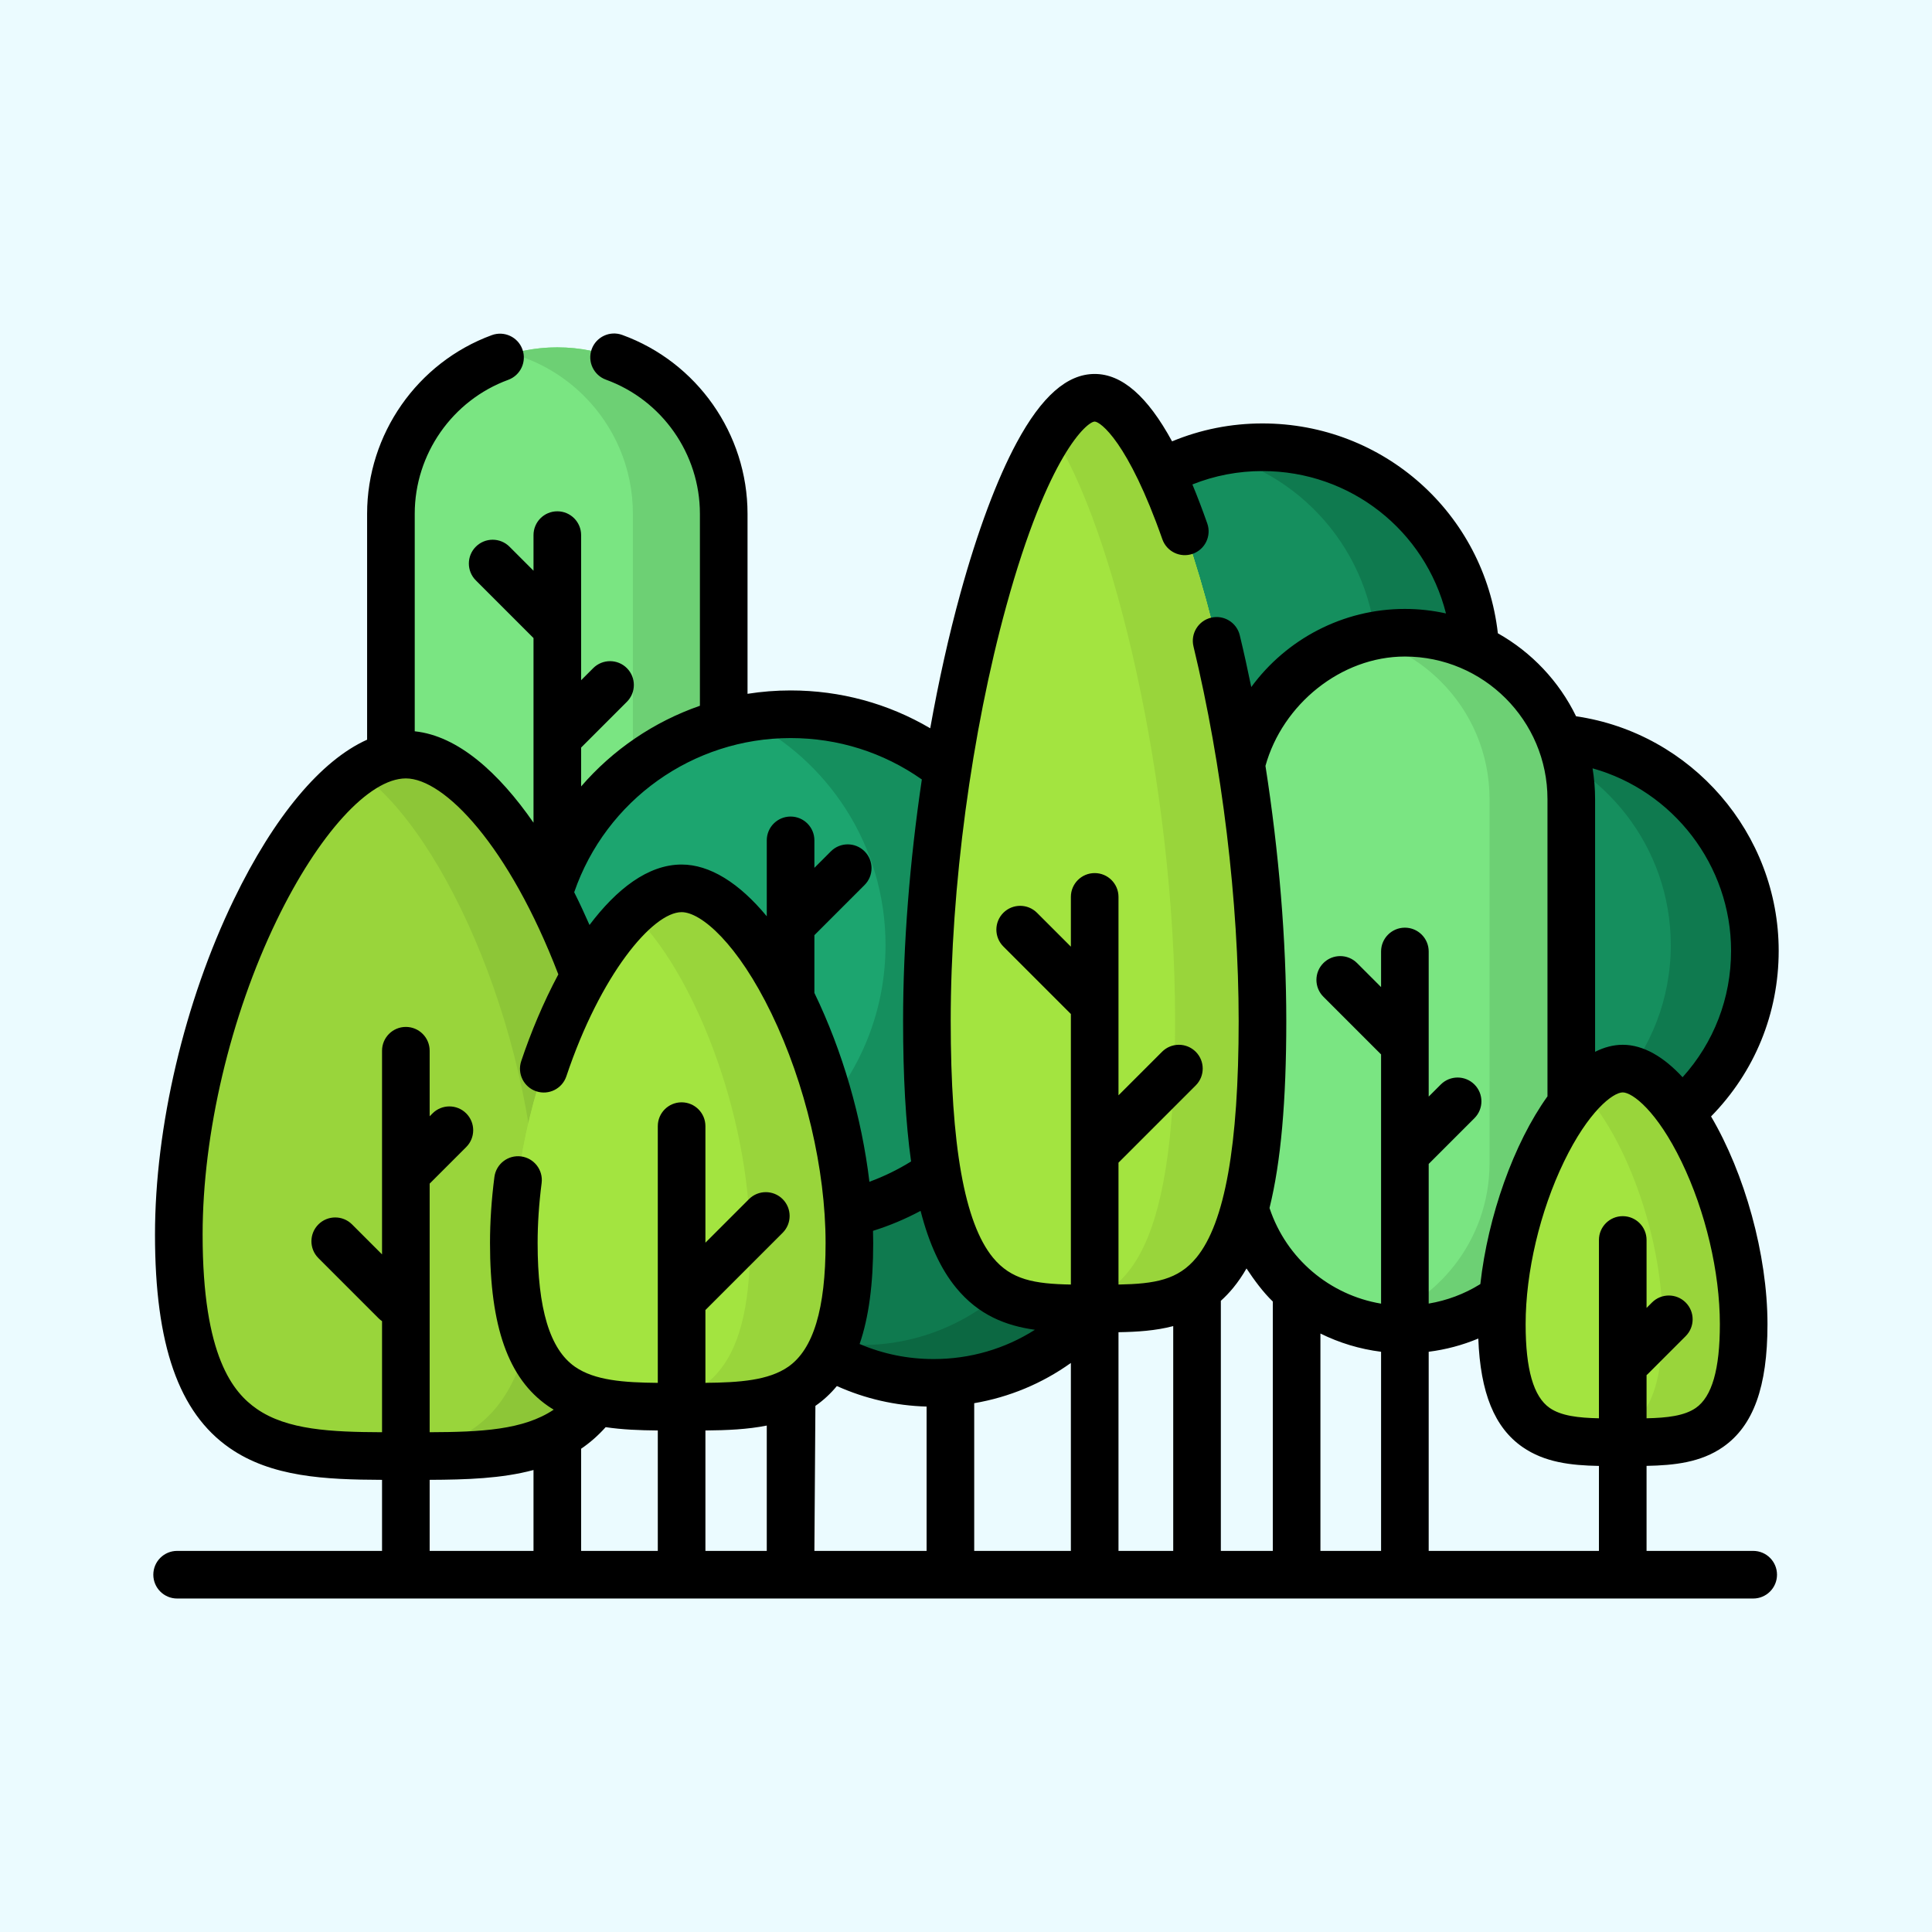 <?xml version="1.0" encoding="UTF-8" standalone="no"?><!-- Generator: Gravit.io --><svg xmlns="http://www.w3.org/2000/svg" xmlns:xlink="http://www.w3.org/1999/xlink" style="isolation:isolate" viewBox="0 0 512 512" width="512pt" height="512pt"><rect x="0" y="0" width="512" height="512" fill="#333333" stroke="none"/><defs><clipPath id="_clipPath_oV5a1v8dhYQrne1mMNfw0iiLUoKVsIFW"><rect width="512" height="512"/></clipPath></defs><g clip-path="url(#_clipPath_oV5a1v8dhYQrne1mMNfw0iiLUoKVsIFW)"><rect x="0" y="0" width="512" height="512" transform="matrix(1,0,0,1,0,0)" fill="rgb(235,251,255)"/><g><g><circle vector-effect="non-scaling-stroke" cx="247.431" cy="309.982" r="56.491" fill="rgb(15,122,79)"/><path d=" M 303.923 309.985 C 303.923 341.18 278.627 366.475 247.432 366.475 C 234.121 366.475 221.884 361.87 212.229 354.163 C 217.297 355.659 222.658 356.457 228.213 356.457 C 259.408 356.457 284.696 331.162 284.696 299.967 C 284.696 282.082 276.384 266.132 263.417 255.787 C 286.83 262.679 303.923 284.336 303.923 309.985 L 303.923 309.985 Z " fill="rgb(12,104,66)"/></g><g><circle vector-effect="non-scaling-stroke" cx="334.569" cy="175.016" r="56.491" fill="rgb(21,143,94)"/><path d=" M 391.064 175.018 C 391.064 206.213 365.768 231.508 334.573 231.508 C 330.06 231.508 325.673 230.979 321.472 229.979 C 346.347 224.063 364.853 201.7 364.853 175.018 C 364.853 148.327 346.347 125.964 321.472 120.056 C 325.674 119.056 330.06 118.527 334.573 118.527 C 365.768 118.527 391.064 143.814 391.064 175.018 Z " fill="rgb(15,122,79)"/></g><g><circle vector-effect="non-scaling-stroke" cx="408.569" cy="251.96" r="56.491" fill="rgb(21,143,94)"/><path d=" M 465.06 251.964 C 465.06 283.16 439.764 308.455 408.569 308.455 C 403.434 308.455 398.46 307.766 393.728 306.481 C 421.411 302.834 442.774 279.151 442.774 250.477 C 442.774 224.416 425.125 202.474 401.124 195.961 C 403.561 195.642 406.049 195.473 408.57 195.473 C 439.764 195.473 465.06 220.76 465.06 251.964 L 465.06 251.964 Z " fill="rgb(15,122,79)"/></g><g><path d=" M 372.309 352.321 C 347.955 352.321 328.211 332.577 328.211 308.223 L 328.211 211.778 C 328.211 187.423 347.955 167.68 372.309 167.68 C 396.663 167.68 416.407 187.423 416.407 211.778 L 416.407 308.223 C 416.407 332.577 396.663 352.321 372.309 352.321 L 372.309 352.321 Z " fill="rgb(122,229,130)"/><path d=" M 416.41 211.777 L 416.41 308.22 C 416.41 332.575 396.661 352.324 372.306 352.324 C 368.567 352.324 364.936 351.862 361.474 350.98 C 380.593 346.156 394.745 328.835 394.745 308.22 L 394.745 211.777 C 394.745 199.599 389.812 188.573 381.828 180.599 C 376.298 175.069 369.306 171.001 361.474 169.027 C 364.937 168.144 368.567 167.682 372.306 167.682 C 384.484 167.682 395.51 172.616 403.493 180.599 C 411.477 188.573 416.41 199.599 416.41 211.777 L 416.41 211.777 Z " fill="rgb(109,208,116)"/></g><g><path d=" M 147.694 241.979 C 123.34 241.979 103.596 222.236 103.596 197.881 L 103.596 136.15 C 103.596 111.796 123.34 92.052 147.694 92.052 C 172.049 92.052 191.792 111.796 191.792 136.15 L 191.792 197.881 C 191.792 222.236 172.049 241.979 147.694 241.979 Z " fill="rgb(122,229,130)"/><path d=" M 191.79 136.149 L 191.79 197.885 C 191.79 222.239 172.05 241.98 147.695 241.98 C 143.526 241.98 139.484 241.4 135.66 240.316 C 154.166 235.08 167.721 218.07 167.721 197.885 L 167.721 136.149 C 167.721 123.972 162.788 112.946 154.804 104.97 C 149.56 99.718 142.996 95.793 135.66 93.717 C 139.483 92.633 143.526 92.053 147.694 92.053 C 159.872 92.053 170.898 96.986 178.872 104.969 C 186.857 112.946 191.79 123.972 191.79 136.149 L 191.79 136.149 Z " fill="rgb(109,208,116)"/></g><g><circle vector-effect="non-scaling-stroke" cx="209.512" cy="256.237" r="66.953" fill="rgb(28,165,111)"/><path d=" M 276.468 256.233 C 276.468 293.21 246.491 323.187 209.514 323.187 C 198.899 323.187 188.865 320.716 179.949 316.313 C 211.085 310.564 234.676 283.277 234.676 250.477 C 234.676 224.113 219.439 201.314 197.295 190.397 C 201.253 189.666 205.338 189.287 209.514 189.287 C 246.491 189.287 276.468 219.264 276.468 256.233 Z " fill="rgb(21,143,94)"/></g><g><path d=" M 334.569 270.551 C 334.569 348.145 314.661 346.761 290.103 346.761 C 265.546 346.761 245.638 348.145 245.638 270.551 C 245.638 192.957 270.73 105.414 290.103 105.414 C 309.477 105.414 334.569 192.957 334.569 270.551 Z " fill="rgb(163,228,64)"/><path d=" M 334.569 270.551 C 334.569 348.145 314.661 346.761 290.103 346.761 C 265.546 346.761 245.638 348.145 245.638 270.551 C 245.638 192.957 270.73 105.414 290.103 105.414 C 309.477 105.414 334.569 192.957 334.569 270.551 Z " fill="rgb(163,228,64)"/><path d=" M 334.565 270.549 C 334.565 348.147 314.661 346.759 290.103 346.759 C 286.103 346.759 282.22 346.798 278.528 346.518 C 297.467 345.111 311.414 335.482 311.414 270.549 C 311.414 207.862 295.029 138.688 278.528 114.419 C 282.451 108.645 286.383 105.416 290.103 105.416 C 309.477 105.417 334.565 192.961 334.565 270.549 Z " fill="rgb(153,213,59)"/></g><g><path d=" M 47.386 327.171 C 47.386 386.936 74.325 385.871 107.555 385.871 C 140.785 385.871 167.724 386.936 167.724 327.171 C 167.724 267.406 133.77 199.977 107.555 199.977 C 81.339 199.977 47.386 267.406 47.386 327.171 L 47.386 327.171 Z " fill="rgb(163,228,64)"/><path d=" M 47.386 327.171 C 47.386 386.936 74.325 385.871 107.555 385.871 C 140.785 385.871 167.724 386.936 167.724 327.171 C 167.724 267.406 133.77 199.977 107.555 199.977 C 81.339 199.977 47.386 267.406 47.386 327.171 L 47.386 327.171 Z " fill="rgb(153,213,59)"/><path d=" M 167.721 327.17 C 167.721 386.939 140.786 385.871 107.557 385.871 C 103.238 385.871 99.036 385.888 94.977 385.787 C 122.163 385.123 142.56 379.174 142.56 327.17 C 142.56 276.662 118.315 220.684 94.977 204.556 C 99.254 201.59 103.498 199.976 107.557 199.976 C 133.769 199.977 167.721 267.402 167.721 327.17 Z " fill="rgb(141,198,55)"/></g><g><path d=" M 225.099 329.418 C 225.099 373.584 205.19 372.797 180.633 372.797 C 156.076 372.797 136.168 373.585 136.168 329.418 C 136.168 285.25 161.26 235.42 180.633 235.42 C 200.006 235.42 225.099 285.251 225.099 329.418 Z " fill="rgb(163,228,64)"/><path d=" M 225.099 329.418 C 225.099 373.584 205.19 372.797 180.633 372.797 C 156.076 372.797 136.168 373.585 136.168 329.418 C 136.168 285.25 161.26 235.42 180.633 235.42 C 200.006 235.42 225.099 285.251 225.099 329.418 Z " fill="rgb(163,228,64)"/><path d=" M 225.094 329.414 C 225.094 373.585 205.194 372.795 180.629 372.795 C 176.049 372.795 171.636 372.82 167.477 372.576 C 185.613 371.526 198.79 365.349 198.79 329.414 C 198.79 294.866 183.436 256.855 167.477 241.929 C 171.914 237.778 176.411 235.416 180.629 235.416 C 200.009 235.417 225.094 285.252 225.094 329.414 Z " fill="rgb(153,213,59)"/></g><g><path d=" M 462.091 350.933 C 462.091 382.765 447.743 382.197 430.044 382.197 C 412.345 382.197 397.997 382.765 397.997 350.933 C 397.997 319.102 416.081 283.188 430.044 283.188 C 444.007 283.188 462.091 319.102 462.091 350.933 Z " fill="rgb(163,228,64)"/><path d=" M 462.091 350.933 C 462.091 382.765 447.743 382.197 430.044 382.197 C 412.345 382.197 397.997 382.765 397.997 350.933 C 397.997 319.102 416.081 283.188 430.044 283.188 C 444.007 283.188 462.091 319.102 462.091 350.933 Z " fill="rgb(163,228,64)"/><path d=" M 462.094 350.937 C 462.094 382.763 447.74 382.199 430.042 382.199 C 426.277 382.199 422.663 382.224 419.31 381.955 C 431.731 380.972 440.614 375.989 440.614 350.936 C 440.614 326.942 430.344 300.639 419.31 289.125 C 422.907 285.36 426.596 283.183 430.042 283.183 C 444.009 283.185 462.094 319.102 462.094 350.937 Z " fill="rgb(153,213,59)"/></g><path d=" M 464.615 411.003 L 436.355 411.003 L 436.355 388.472 C 443.797 388.325 450.752 387.547 456.604 383.481 C 464.652 377.89 468.401 367.547 468.401 350.933 C 468.401 332.465 462.332 310.939 453.446 295.869 C 465.014 284.072 471.37 268.576 471.37 251.96 C 471.37 220.917 448.315 194.282 417.677 189.824 C 413.171 180.551 405.901 172.866 396.949 167.827 C 393.332 136.07 366.66 112.215 334.57 112.215 C 326.248 112.215 318.204 113.82 310.611 116.963 C 304.091 104.988 297.313 99.103 290.104 99.103 C 282.795 99.103 276.031 105.059 269.429 117.31 C 264.183 127.042 259.029 140.84 254.523 157.209 C 251.424 168.466 248.741 180.559 246.519 192.998 C 235.337 186.423 222.698 182.974 209.513 182.974 C 205.648 182.974 201.836 183.28 198.103 183.868 L 198.103 136.15 C 198.103 115.013 184.756 95.967 164.891 88.758 C 161.616 87.569 157.997 89.261 156.807 92.536 C 155.618 95.812 157.31 99.43 160.586 100.619 C 175.478 106.024 185.483 120.302 185.483 136.149 L 185.483 187.036 C 173.283 191.275 162.417 198.665 154.005 208.416 L 154.005 198.111 L 166.13 185.985 C 168.594 183.52 168.594 179.526 166.13 177.062 C 163.666 174.599 159.671 174.599 157.207 177.062 L 154.005 180.265 L 154.005 141.809 C 154.005 138.324 151.18 135.5 147.695 135.5 C 144.21 135.5 141.385 138.324 141.385 141.809 L 141.385 151.244 L 135.022 144.881 C 132.558 142.418 128.562 142.418 126.099 144.881 C 123.635 147.346 123.635 151.34 126.099 153.804 L 141.386 169.091 L 141.386 218.022 C 132.184 204.759 121.363 194.996 109.908 193.802 L 109.908 136.15 C 109.908 120.357 119.865 106.094 134.687 100.66 C 137.959 99.461 139.638 95.836 138.438 92.564 C 137.239 89.292 133.615 87.616 130.342 88.812 C 110.571 96.061 97.288 115.084 97.288 136.15 L 97.288 196.023 C 85.115 201.485 72.669 216.272 61.96 238.415 C 48.882 265.454 41.076 298.634 41.076 327.171 C 41.076 356.388 47.359 374.363 60.847 383.734 C 71.918 391.426 86.088 392.12 101.245 392.176 L 101.245 411.003 L 46.94 411.003 C 43.455 411.003 40.63 413.827 40.63 417.313 C 40.63 420.798 43.455 423.623 46.94 423.623 L 464.615 423.623 C 468.101 423.623 470.925 420.798 470.925 417.313 C 470.925 413.827 468.1 411.003 464.615 411.003 L 464.615 411.003 Z  M 160.507 378.211 C 164.903 378.873 169.542 379.048 174.323 379.091 L 174.323 411.004 L 154.003 411.004 L 154.003 383.933 C 156.322 382.349 158.496 380.46 160.507 378.211 Z  M 186.943 379.092 C 192.619 379.043 198.097 378.81 203.202 377.788 L 203.202 411.003 L 186.943 411.003 L 186.943 379.092 Z  M 253.366 341.259 C 259.339 348.55 266.605 351.336 274.266 352.405 C 266.326 357.455 257.113 360.164 247.431 360.164 C 240.584 360.164 234 358.816 227.808 356.175 C 230.235 349.132 231.408 340.296 231.408 329.418 C 231.408 328.348 231.384 327.266 231.356 326.184 C 235.725 324.822 239.936 323.046 243.965 320.893 C 246.217 329.658 249.324 336.325 253.366 341.259 L 253.366 341.259 Z  M 216.09 372.571 C 218.217 371.093 220.108 369.343 221.779 367.314 C 229.287 370.687 237.263 372.517 245.557 372.756 L 245.557 411.003 L 215.823 411.003 L 216.09 372.571 Z  M 258.176 371.86 C 267.445 370.277 276.153 366.653 283.794 361.195 L 283.794 411.003 L 258.176 411.003 L 258.176 371.86 Z  M 296.413 353.048 C 301.333 352.972 306.242 352.661 310.917 351.43 L 310.917 411.003 L 296.413 411.003 L 296.413 353.048 Z  M 337.307 344.92 L 337.307 411.003 L 323.537 411.003 L 323.537 344.729 C 324.675 343.702 325.78 342.554 326.842 341.259 C 328.095 339.728 329.258 338.028 330.335 336.155 C 332.367 339.213 334.695 342.405 337.307 344.92 Z  M 349.926 353.398 C 354.909 355.864 360.329 357.522 365.999 358.233 L 365.999 411.003 L 349.926 411.003 L 349.926 353.398 Z  M 378.619 358.229 C 383.149 357.66 387.569 356.482 391.765 354.726 C 392.312 369.131 396.069 378.33 403.485 383.481 C 409.337 387.547 416.297 388.348 423.734 388.485 L 423.734 411.002 L 378.618 411.002 L 378.618 358.229 L 378.619 358.229 Z  M 449.405 373.118 C 446.369 375.227 441.779 375.746 436.355 375.861 L 436.355 364.426 C 436.472 364.325 436.589 364.225 436.7 364.114 L 446.719 354.095 C 449.183 351.63 449.183 347.636 446.719 345.172 C 444.254 342.708 440.26 342.708 437.796 345.172 L 436.355 346.613 L 436.355 328.606 C 436.355 325.12 433.53 322.296 430.045 322.296 C 426.559 322.296 423.735 325.12 423.735 328.606 L 423.735 375.863 C 418.304 375.747 413.721 375.229 410.685 373.119 C 406.393 370.137 404.307 362.881 404.307 350.934 C 404.307 337.122 408.104 321.024 414.464 307.871 C 420.938 294.486 427.456 289.498 430.045 289.498 C 432.634 289.498 439.151 294.486 445.625 307.871 C 451.986 321.024 455.782 337.122 455.782 350.934 C 455.782 362.88 453.696 370.136 449.405 373.118 L 449.405 373.118 Z  M 458.751 251.96 C 458.751 264.513 454.206 276.266 445.899 285.479 C 440.955 280.115 435.544 276.878 430.045 276.878 C 427.572 276.878 425.118 277.532 422.716 278.738 L 422.716 211.778 C 422.716 208.998 422.481 206.274 422.046 203.615 C 443.372 209.567 458.751 229.292 458.751 251.96 L 458.751 251.96 Z  M 335.36 202.966 C 339.875 186.674 355.38 173.989 372.309 173.989 C 393.146 173.989 410.097 190.941 410.097 211.778 L 410.097 290.54 C 401.153 303.018 394.33 322.219 392.306 340.299 C 392.275 340.316 392.244 340.331 392.215 340.349 C 388.049 342.937 383.429 344.651 378.619 345.462 L 378.619 308.453 L 390.744 296.328 C 393.208 293.863 393.208 289.869 390.744 287.404 C 388.279 284.941 384.285 284.941 381.821 287.404 L 378.619 290.606 L 378.619 252.152 C 378.619 248.666 375.794 245.842 372.309 245.842 C 368.824 245.842 365.999 248.666 365.999 252.152 L 365.999 261.587 L 359.637 255.223 C 357.173 252.759 353.177 252.758 350.714 255.223 C 348.249 257.687 348.249 261.682 350.713 264.145 L 366 279.433 L 366 345.48 C 352.408 343.193 340.956 333.624 336.469 320.237 C 336.458 320.204 336.443 320.174 336.432 320.141 C 339.461 307.934 340.879 291.739 340.879 270.55 C 340.879 249.181 338.922 225.749 335.36 202.966 L 335.36 202.966 Z  M 290.103 111.723 C 291.576 111.723 298.933 117.015 308.034 142.905 C 309.189 146.192 312.787 147.921 316.079 146.765 C 319.366 145.609 321.095 142.008 319.939 138.719 C 318.633 135.006 317.32 131.568 315.998 128.383 C 321.891 126.029 328.125 124.835 334.57 124.835 C 357.904 124.835 377.655 140.613 383.2 162.568 C 379.69 161.792 376.049 161.37 372.309 161.37 C 355.919 161.37 340.906 169.373 331.6 182.072 C 330.648 177.426 329.636 172.84 328.554 168.352 C 327.736 164.965 324.329 162.879 320.94 163.698 C 317.553 164.516 315.469 167.924 316.286 171.312 C 323.895 202.858 328.259 239.029 328.259 270.55 C 328.259 303.565 324.602 324.077 317.078 333.261 C 312.238 339.169 306.073 340.241 296.413 340.418 L 296.413 308.119 L 316.882 287.649 C 319.347 285.184 319.347 281.19 316.882 278.726 C 314.417 276.262 310.423 276.262 307.959 278.726 L 296.413 290.272 L 296.413 237.686 C 296.413 234.2 293.589 231.376 290.103 231.376 C 286.618 231.376 283.794 234.2 283.794 237.686 L 283.794 250.877 L 274.82 241.902 C 272.355 239.439 268.36 239.439 265.896 241.902 C 263.432 244.367 263.432 248.362 265.896 250.826 L 283.774 268.704 C 283.781 268.711 283.788 268.716 283.794 268.722 L 283.794 340.418 C 274.134 340.241 267.967 339.168 263.128 333.261 C 255.605 324.077 251.948 303.565 251.948 270.55 C 251.948 235.208 257.459 194.09 266.689 160.558 C 277.74 120.413 288.125 111.723 290.103 111.723 L 290.103 111.723 Z  M 209.512 195.594 C 222.096 195.594 234.078 199.385 244.297 206.564 C 241.093 228.157 239.328 250.277 239.328 270.551 C 239.328 285.263 240.014 297.562 241.445 307.798 C 237.946 309.972 234.254 311.769 230.405 313.18 C 228.372 296.182 223.305 278.61 215.822 263.131 L 215.822 247.833 L 229.119 234.535 C 231.583 232.071 231.583 228.077 229.119 225.613 C 226.655 223.149 222.66 223.148 220.196 225.613 L 215.823 229.987 L 215.823 222.703 C 215.823 219.218 212.998 216.394 209.513 216.394 C 206.028 216.394 203.203 219.218 203.203 222.703 L 203.203 242.825 C 195.857 233.94 188.067 229.11 180.634 229.11 C 171.702 229.11 163.367 235.658 156.227 245.126 C 154.95 242.21 153.595 239.309 152.17 236.452 C 160.599 212.012 183.64 195.594 209.512 195.594 L 209.512 195.594 Z  M 68.048 373.371 C 61.886 369.089 53.695 359.643 53.695 327.171 C 53.695 300.444 61.031 269.318 73.32 243.909 C 84.373 221.055 97.811 206.287 107.555 206.287 C 117.743 206.287 134.874 224.126 147.964 258.219 C 144.008 265.613 140.67 273.617 138.127 281.218 C 137.022 284.523 138.804 288.098 142.109 289.203 C 145.413 290.312 148.989 288.526 150.094 285.221 C 159.081 258.357 172.943 241.729 180.632 241.729 C 185.844 241.729 195.521 250.139 204.45 268.602 C 213.428 287.167 218.788 309.902 218.788 329.418 C 218.788 346.853 215.55 357.579 208.889 362.207 C 203.662 365.838 195.951 366.38 186.942 366.468 L 186.942 347.173 L 207.411 326.704 C 209.876 324.239 209.876 320.244 207.411 317.78 C 204.947 315.317 200.952 315.317 198.489 317.78 L 186.942 329.327 L 186.942 298.436 C 186.942 294.951 184.117 292.127 180.632 292.127 C 177.148 292.127 174.323 294.951 174.323 298.436 L 174.323 366.473 C 165.312 366.39 157.603 365.839 152.376 362.208 C 145.715 357.58 142.477 346.854 142.477 329.418 C 142.477 324.318 142.833 318.972 143.537 313.53 C 143.984 310.075 141.545 306.911 138.089 306.463 C 134.632 306.021 131.469 308.455 131.022 311.912 C 130.249 317.889 129.857 323.778 129.857 329.419 C 129.857 351.599 134.725 365.311 145.175 372.572 C 145.688 372.928 146.211 373.256 146.738 373.574 C 138.705 378.969 127.433 379.499 113.864 379.554 L 113.864 313.67 L 123.553 303.982 C 126.017 301.517 126.017 297.523 123.553 295.058 C 121.088 292.595 117.093 292.595 114.63 295.058 L 113.864 295.824 L 113.864 278.454 C 113.864 274.968 111.039 272.144 107.555 272.144 C 104.07 272.144 101.245 274.968 101.245 278.454 L 101.245 332.429 L 93.301 324.484 C 90.837 322.021 86.841 322.021 84.378 324.484 C 81.914 326.949 81.914 330.944 84.378 333.408 L 100.354 349.384 C 100.633 349.662 100.933 349.905 101.246 350.12 L 101.246 379.556 C 87.722 379.502 76.085 378.953 68.048 373.371 L 68.048 373.371 Z  M 113.864 392.173 C 123.604 392.132 132.992 391.827 141.384 389.567 L 141.384 411.003 L 113.864 411.003 L 113.864 392.173 Z " fill="rgb(0,0,0)"/></g></g></svg>